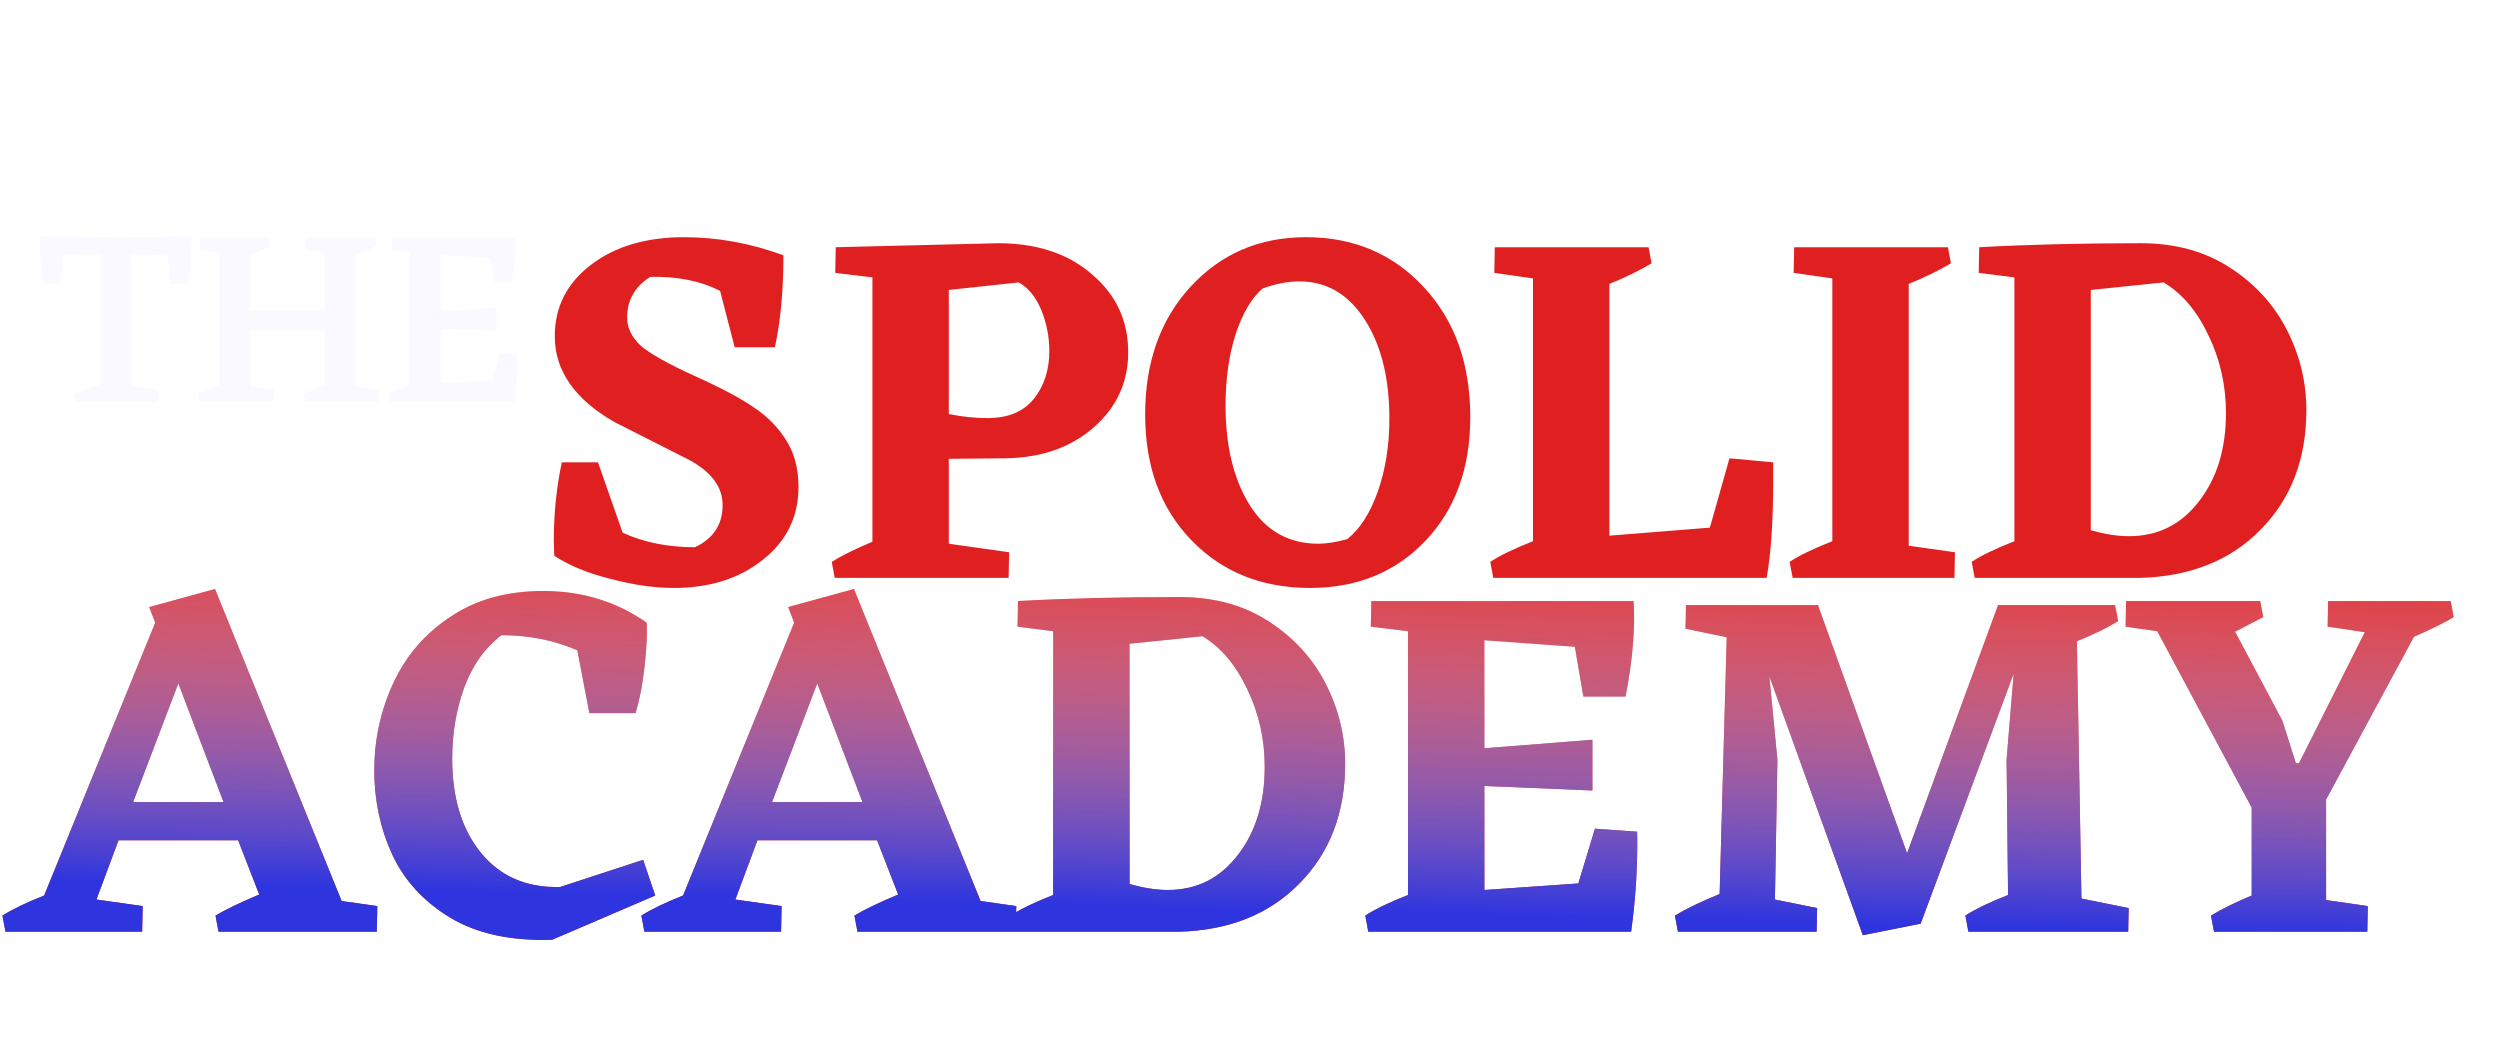 <svg width="199" height="84" viewBox="0 0 199 84" fill="none" xmlns="http://www.w3.org/2000/svg">
<g filter="url(#filter0_i)">
<path d="M15.22 14.8L15.24 15.32C15.24 16.36 15.147 17.453 14.96 18.6H13.6L13.34 16.34L10.42 16.18V26.74L12.6 27.02L12.58 28H6L5.88 27.36L7.34 26.8L7.98 26.58V16.18L5.06 16.34L4.8 18.6H3.46C3.273 17.507 3.18 16.453 3.18 15.44L3.2 14.8L9.24 14.88C11.36 14.88 13.353 14.853 15.22 14.8ZM30.187 27.02L30.167 28H24.267L24.147 27.36L25.847 26.64V22.28H19.907V26.78L21.807 27.02L21.787 28H15.887L15.767 27.36L17.467 26.64V16.1L15.927 15.9L15.947 14.92H21.487L21.607 15.56C21.274 15.747 20.707 15.987 19.907 16.28V20.72H25.847V16.1L24.307 15.9L24.327 14.92H29.867L29.987 15.56C29.654 15.747 29.087 15.987 28.287 16.28V26.78L30.187 27.02ZM41.163 24.22C41.19 25.553 41.11 26.813 40.923 28H31.043L30.923 27.36L32.623 26.64V16.06L31.183 15.92L31.203 14.92H40.983L41.003 15.48C41.003 16.427 40.91 17.42 40.723 18.46H39.343L39.043 16.54L35.063 16.28V20.82L39.523 20.46V22.34L35.063 22.16V26.52L39.203 26.28L39.803 24.12L41.163 24.22Z" fill="#F9F9FF"/>
</g>
<path d="M30.035 72.123L29.995 74.163H17.395L17.155 72.883C17.902 72.429 19.062 71.869 20.635 71.203L18.955 66.883H9.435L7.675 71.603L11.355 72.123L11.315 74.163H0.435L0.195 72.883C0.995 72.376 2.102 71.843 3.515 71.283L12.355 49.563L11.875 48.323L17.115 46.883L27.195 71.723L30.035 72.123ZM17.795 63.843L14.195 54.403L10.595 63.843H17.795ZM52.154 71.283L43.954 74.803C40.674 74.909 37.968 74.323 35.834 73.043C33.728 71.763 32.194 70.096 31.234 68.043C30.274 65.963 29.794 63.723 29.794 61.323C29.794 58.869 30.301 56.549 31.314 54.363C32.328 52.176 33.848 50.416 35.874 49.083C37.901 47.723 40.354 47.043 43.234 47.043C46.328 47.043 49.074 47.883 51.474 49.563C51.528 50.416 51.474 51.563 51.314 53.003C51.154 54.443 50.914 55.696 50.594 56.763H46.914L45.954 51.763C44.114 50.963 42.101 50.563 39.914 50.563C38.608 51.549 37.621 52.936 36.954 54.723C36.314 56.509 35.994 58.389 35.994 60.363C35.994 63.536 36.768 66.056 38.314 67.923C39.861 69.789 41.954 70.683 44.594 70.603L51.194 68.443L52.154 71.283ZM80.894 72.123L80.854 74.163H68.254L68.014 72.883C68.761 72.429 69.921 71.869 71.494 71.203L69.814 66.883H60.294L58.534 71.603L62.214 72.123L62.174 74.163H51.294L51.054 72.883C51.854 72.376 52.961 71.843 54.374 71.283L63.214 49.563L62.734 48.323L67.974 46.883L78.054 71.723L80.894 72.123ZM68.654 63.843L65.054 54.403L61.454 63.843H68.654ZM93.873 47.523C96.62 47.523 98.98 48.163 100.953 49.443C102.953 50.723 104.473 52.376 105.513 54.403C106.553 56.429 107.073 58.563 107.073 60.803C107.073 64.696 105.86 67.869 103.433 70.323C101.033 72.776 97.833 74.056 93.833 74.163H80.673L80.433 72.883C81.207 72.376 82.34 71.829 83.833 71.243V50.243L80.993 49.883L81.033 47.843C84.873 47.629 89.153 47.523 93.873 47.523ZM92.953 70.843C95.247 70.843 97.1 69.923 98.513 68.083C99.953 66.243 100.673 63.896 100.673 61.043C100.673 58.829 100.207 56.763 99.273 54.843C98.367 52.923 97.18 51.523 95.713 50.643L89.913 51.243V70.363C91.007 70.683 92.02 70.843 92.953 70.843ZM130.316 66.203C130.369 68.816 130.209 71.469 129.836 74.163H108.916L108.676 72.883C109.449 72.376 110.582 71.829 112.076 71.243V50.243L109.116 49.883L109.156 47.843H130.036C130.169 50.029 129.956 52.563 129.396 55.443H126.036L125.356 51.483L118.156 50.963V59.563L126.756 58.883V62.923L118.156 62.563V70.843L125.636 70.323L126.956 65.963L130.316 66.203ZM169.443 72.283L169.403 74.163H156.683L156.443 72.883C157.216 72.376 158.35 71.829 159.843 71.243L159.723 60.483L160.283 53.643L152.883 73.523L148.283 74.443L140.843 53.843L141.483 60.483L141.283 71.603L144.643 72.283L144.603 74.163H133.563L133.323 72.883C134.203 72.349 135.39 71.776 136.883 71.163L137.443 50.723L134.163 50.043L134.203 48.163H144.763L144.723 48.203L151.803 67.923L159.043 48.163H168.363L168.603 49.443C167.75 49.976 166.656 50.509 165.323 51.043L165.683 71.523L169.443 72.283ZM185.156 71.643L188.476 72.123L188.436 74.163H176.236L175.996 72.883C176.823 72.376 177.903 71.843 179.236 71.283V64.283L171.716 50.243L169.196 49.883L169.236 47.843H179.916L180.156 49.123L177.916 50.283L181.676 57.363L182.756 60.763H182.996L188.236 50.323L185.276 49.883L185.316 47.843H195.076L195.316 49.123C194.623 49.549 193.57 50.069 192.156 50.683L185.156 63.643V71.643Z" fill="#E02020"/>
<path d="M30.035 72.123L29.995 74.163H17.395L17.155 72.883C17.902 72.429 19.062 71.869 20.635 71.203L18.955 66.883H9.435L7.675 71.603L11.355 72.123L11.315 74.163H0.435L0.195 72.883C0.995 72.376 2.102 71.843 3.515 71.283L12.355 49.563L11.875 48.323L17.115 46.883L27.195 71.723L30.035 72.123ZM17.795 63.843L14.195 54.403L10.595 63.843H17.795ZM52.154 71.283L43.954 74.803C40.674 74.909 37.968 74.323 35.834 73.043C33.728 71.763 32.194 70.096 31.234 68.043C30.274 65.963 29.794 63.723 29.794 61.323C29.794 58.869 30.301 56.549 31.314 54.363C32.328 52.176 33.848 50.416 35.874 49.083C37.901 47.723 40.354 47.043 43.234 47.043C46.328 47.043 49.074 47.883 51.474 49.563C51.528 50.416 51.474 51.563 51.314 53.003C51.154 54.443 50.914 55.696 50.594 56.763H46.914L45.954 51.763C44.114 50.963 42.101 50.563 39.914 50.563C38.608 51.549 37.621 52.936 36.954 54.723C36.314 56.509 35.994 58.389 35.994 60.363C35.994 63.536 36.768 66.056 38.314 67.923C39.861 69.789 41.954 70.683 44.594 70.603L51.194 68.443L52.154 71.283ZM80.894 72.123L80.854 74.163H68.254L68.014 72.883C68.761 72.429 69.921 71.869 71.494 71.203L69.814 66.883H60.294L58.534 71.603L62.214 72.123L62.174 74.163H51.294L51.054 72.883C51.854 72.376 52.961 71.843 54.374 71.283L63.214 49.563L62.734 48.323L67.974 46.883L78.054 71.723L80.894 72.123ZM68.654 63.843L65.054 54.403L61.454 63.843H68.654ZM93.873 47.523C96.62 47.523 98.98 48.163 100.953 49.443C102.953 50.723 104.473 52.376 105.513 54.403C106.553 56.429 107.073 58.563 107.073 60.803C107.073 64.696 105.86 67.869 103.433 70.323C101.033 72.776 97.833 74.056 93.833 74.163H80.673L80.433 72.883C81.207 72.376 82.34 71.829 83.833 71.243V50.243L80.993 49.883L81.033 47.843C84.873 47.629 89.153 47.523 93.873 47.523ZM92.953 70.843C95.247 70.843 97.1 69.923 98.513 68.083C99.953 66.243 100.673 63.896 100.673 61.043C100.673 58.829 100.207 56.763 99.273 54.843C98.367 52.923 97.18 51.523 95.713 50.643L89.913 51.243V70.363C91.007 70.683 92.02 70.843 92.953 70.843ZM130.316 66.203C130.369 68.816 130.209 71.469 129.836 74.163H108.916L108.676 72.883C109.449 72.376 110.582 71.829 112.076 71.243V50.243L109.116 49.883L109.156 47.843H130.036C130.169 50.029 129.956 52.563 129.396 55.443H126.036L125.356 51.483L118.156 50.963V59.563L126.756 58.883V62.923L118.156 62.563V70.843L125.636 70.323L126.956 65.963L130.316 66.203ZM169.443 72.283L169.403 74.163H156.683L156.443 72.883C157.216 72.376 158.35 71.829 159.843 71.243L159.723 60.483L160.283 53.643L152.883 73.523L148.283 74.443L140.843 53.843L141.483 60.483L141.283 71.603L144.643 72.283L144.603 74.163H133.563L133.323 72.883C134.203 72.349 135.39 71.776 136.883 71.163L137.443 50.723L134.163 50.043L134.203 48.163H144.763L144.723 48.203L151.803 67.923L159.043 48.163H168.363L168.603 49.443C167.75 49.976 166.656 50.509 165.323 51.043L165.683 71.523L169.443 72.283ZM185.156 71.643L188.476 72.123L188.436 74.163H176.236L175.996 72.883C176.823 72.376 177.903 71.843 179.236 71.283V64.283L171.716 50.243L169.196 49.883L169.236 47.843H179.916L180.156 49.123L177.916 50.283L181.676 57.363L182.756 60.763H182.996L188.236 50.323L185.276 49.883L185.316 47.843H195.076L195.316 49.123C194.623 49.549 193.57 50.069 192.156 50.683L185.156 63.643V71.643Z" fill="url(#paint0_linear)" style="mix-blend-mode:color"/>
<path d="M63.56 38.76C63.56 41.133 62.613 43.067 60.72 44.56C58.853 46.053 56.493 46.8 53.64 46.8C52.093 46.8 50.413 46.56 48.6 46.08C46.787 45.627 45.293 45.013 44.12 44.24L44.08 43.12C44.08 40.907 44.293 38.8 44.72 36.8H47.6L49.56 42.4C51.24 43.173 53.16 43.56 55.32 43.56C56.787 42.867 57.52 41.747 57.52 40.2C57.52 38.787 56.653 37.6 54.92 36.64L48.92 33.6C45.747 31.787 44.16 29.507 44.16 26.76C44.16 24.44 45.12 22.547 47.04 21.08C48.96 19.613 51.427 18.88 54.44 18.88C57.107 18.88 59.747 19.36 62.36 20.32C62.36 23.147 62.133 25.587 61.68 27.64H58.48L57.32 23.16C55.773 22.36 53.92 21.987 51.76 22.04C50.533 22.813 49.92 23.893 49.92 25.28C49.92 26.08 50.267 26.813 50.96 27.48C51.68 28.12 53.12 28.933 55.28 29.92C57.467 30.907 59.067 31.76 60.08 32.48C61.12 33.173 61.96 34.04 62.6 35.08C63.24 36.093 63.56 37.32 63.56 38.76ZM75.525 36.52V43.28L80.325 43.96L80.285 46H66.445L66.205 44.72C67.032 44.213 68.112 43.68 69.445 43.12V22.08L66.485 21.72L66.525 19.68L79.445 19.36C82.538 19.36 85.032 20.187 86.925 21.84C88.845 23.467 89.805 25.533 89.805 28.04C89.805 30.413 88.898 32.4 87.085 34C85.272 35.6 82.938 36.427 80.085 36.48L75.525 36.52ZM75.525 23.08V32.96C76.592 33.173 77.618 33.28 78.605 33.28C80.232 33.28 81.458 32.773 82.285 31.76C83.112 30.72 83.525 29.453 83.525 27.96C83.525 26.813 83.312 25.72 82.885 24.68C82.458 23.64 81.858 22.907 81.085 22.48L75.525 23.08ZM103.954 18.88C107.767 18.88 110.9 20.213 113.354 22.88C115.807 25.52 117.034 28.96 117.034 33.2C117.034 37.28 115.834 40.573 113.434 43.08C111.06 45.56 108.007 46.8 104.274 46.8C100.434 46.8 97.287 45.533 94.834 43C92.38 40.467 91.154 37.133 91.154 33C91.154 28.84 92.354 25.453 94.754 22.84C97.18 20.2 100.247 18.88 103.954 18.88ZM100.514 22.96C99.634 23.707 98.914 24.92 98.354 26.6C97.82 28.28 97.554 30.173 97.554 32.28C97.554 35.507 98.194 38.147 99.474 40.2C100.754 42.253 102.58 43.28 104.954 43.28C105.567 43.28 106.327 43.16 107.234 42.92C108.247 42.12 109.06 40.853 109.674 39.12C110.287 37.387 110.594 35.453 110.594 33.32C110.594 30.093 109.94 27.467 108.634 25.44C107.327 23.413 105.594 22.4 103.434 22.4C102.527 22.4 101.554 22.587 100.514 22.96ZM141.146 38.24C141.146 41.44 140.973 44.027 140.626 46H118.866L118.626 44.72C119.399 44.213 120.533 43.667 122.026 43.08V22.16L118.946 21.72L118.986 19.68H131.226L131.466 20.96C130.479 21.547 129.359 22.093 128.106 22.6V42.64L136.106 42L137.666 36.48L141.146 36.8V38.24ZM155.614 43.96L155.574 46H142.694L142.454 44.72C143.227 44.213 144.361 43.667 145.854 43.08V22.16L142.774 21.72L142.814 19.68H155.054L155.294 20.96C154.307 21.547 153.187 22.093 151.934 22.6V43.44L155.614 43.96ZM170.386 19.36C173.133 19.36 175.493 20 177.466 21.28C179.466 22.56 180.986 24.213 182.026 26.24C183.066 28.267 183.586 30.4 183.586 32.64C183.586 36.533 182.373 39.707 179.946 42.16C177.546 44.613 174.346 45.893 170.346 46H157.186L156.946 44.72C157.72 44.213 158.853 43.667 160.346 43.08V22.08L157.506 21.72L157.546 19.68C161.386 19.467 165.666 19.36 170.386 19.36ZM169.466 42.68C171.76 42.68 173.613 41.76 175.026 39.92C176.466 38.08 177.186 35.733 177.186 32.88C177.186 30.667 176.72 28.6 175.786 26.68C174.88 24.76 173.693 23.36 172.226 22.48L166.426 23.08V42.2C167.52 42.52 168.533 42.68 169.466 42.68Z" fill="#E02020" style="mix-blend-mode:darken"/>
<defs>
<filter id="filter0_i" x="3.18" y="14.8" width="37.988" height="17.2" filterUnits="userSpaceOnUse" color-interpolation-filters="sRGB">
<feFlood flood-opacity="0" result="BackgroundImageFix"/>
<feBlend mode="normal" in="SourceGraphic" in2="BackgroundImageFix" result="shape"/>
<feColorMatrix in="SourceAlpha" type="matrix" values="0 0 0 0 0 0 0 0 0 0 0 0 0 0 0 0 0 0 127 0" result="hardAlpha"/>
<feOffset dy="4"/>
<feGaussianBlur stdDeviation="2"/>
<feComposite in2="hardAlpha" operator="arithmetic" k2="-1" k3="1"/>
<feColorMatrix type="matrix" values="0 0 0 0 0 0 0 0 0 0 0 0 0 0 0 0 0 0 0.25 0"/>
<feBlend mode="normal" in2="shape" result="effect1_innerShadow"/>
</filter>
<linearGradient id="paint0_linear" x1="101.561" y1="-4.339" x2="99.561" y2="79.86" gradientUnits="userSpaceOnUse">
<stop offset="0.521" stop-color="white" stop-opacity="0"/>
<stop offset="0.911" stop-color="#2E35DE"/>
</linearGradient>
</defs>
</svg>
